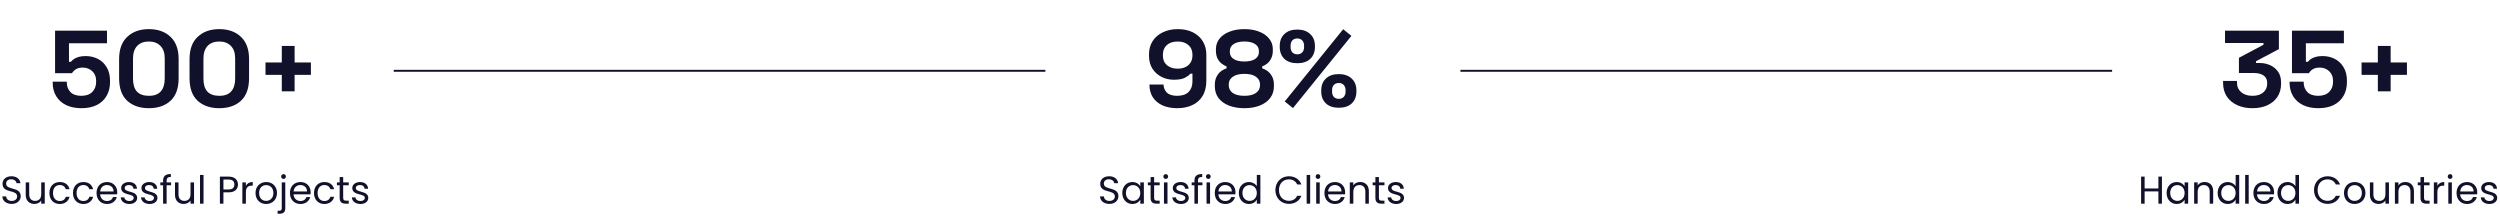 <svg width="1289" height="113" viewBox="0 0 1289 113" fill="none" xmlns="http://www.w3.org/2000/svg">
<path d="M42.003 55.784C38.942 55.784 36.291 55.243 34.051 54.16C31.849 53.077 30.15 51.547 28.955 49.568C27.761 47.589 27.163 45.293 27.163 42.68V42.12H34.443V42.624C34.443 44.491 35.059 46.096 36.291 47.44C37.56 48.747 39.427 49.4 41.891 49.4C44.355 49.4 46.24 48.747 47.547 47.44C48.891 46.096 49.563 44.36 49.563 42.232V41.672C49.563 39.581 48.891 37.92 47.547 36.688C46.24 35.456 44.598 34.84 42.619 34.84C41.536 34.84 40.641 34.989 39.931 35.288C39.222 35.587 38.643 35.96 38.195 36.408C37.747 36.856 37.374 37.304 37.075 37.752H28.395V15.8H55.163V22.296H35.563V31.872H36.571C36.944 31.387 37.449 30.92 38.083 30.472C38.718 30.024 39.539 29.651 40.547 29.352C41.555 29.053 42.75 28.904 44.131 28.904C46.446 28.904 48.555 29.389 50.459 30.36C52.363 31.331 53.875 32.768 54.995 34.672C56.153 36.539 56.731 38.853 56.731 41.616V42.288C56.731 45.051 56.134 47.44 54.939 49.456C53.782 51.472 52.102 53.04 49.899 54.16C47.697 55.243 45.065 55.784 42.003 55.784ZM76.757 55.784C72.128 55.784 68.413 54.515 65.613 51.976C62.813 49.4 61.413 45.517 61.413 40.328V30.472C61.413 25.432 62.813 21.605 65.613 18.992C68.413 16.341 72.128 15.016 76.757 15.016C81.424 15.016 85.139 16.341 87.901 18.992C90.701 21.605 92.101 25.432 92.101 30.472V40.328C92.101 45.517 90.701 49.4 87.901 51.976C85.139 54.515 81.424 55.784 76.757 55.784ZM76.757 49.4C79.557 49.4 81.611 48.635 82.917 47.104C84.261 45.573 84.933 43.389 84.933 40.552V30.136C84.933 27.261 84.187 25.096 82.693 23.64C81.237 22.147 79.259 21.4 76.757 21.4C74.181 21.4 72.165 22.165 70.709 23.696C69.291 25.227 68.581 27.373 68.581 30.136V40.552C68.581 43.501 69.253 45.723 70.597 47.216C71.979 48.672 74.032 49.4 76.757 49.4ZM113.07 55.784C108.44 55.784 104.726 54.515 101.926 51.976C99.126 49.4 97.726 45.517 97.726 40.328V30.472C97.726 25.432 99.126 21.605 101.926 18.992C104.726 16.341 108.44 15.016 113.07 15.016C117.736 15.016 121.451 16.341 124.214 18.992C127.014 21.605 128.414 25.432 128.414 30.472V40.328C128.414 45.517 127.014 49.4 124.214 51.976C121.451 54.515 117.736 55.784 113.07 55.784ZM113.07 49.4C115.87 49.4 117.923 48.635 119.23 47.104C120.574 45.573 121.246 43.389 121.246 40.552V30.136C121.246 27.261 120.499 25.096 119.006 23.64C117.55 22.147 115.571 21.4 113.07 21.4C110.494 21.4 108.478 22.165 107.022 23.696C105.603 25.227 104.894 27.373 104.894 30.136V40.552C104.894 43.501 105.566 45.723 106.91 47.216C108.291 48.672 110.344 49.4 113.07 49.4ZM145.294 47.104V38.592H136.894V32.208H145.294V23.696H151.902V32.208H160.302V38.592H151.902V47.104H145.294Z" fill="#11112B"/>
<path d="M10.68 101.2C10.68 96.04 3.16 98.28 3.16 94.68C3.16 93.18 4.34 92.4 5.84 92.44C7.54 92.46 8.42 93.52 8.54 94.46H10.54C10.32 92.34 8.58 90.88 5.92 90.88C3.16 90.88 1.3 92.44 1.3 94.74C1.3 99.92 8.84 97.52 8.84 101.28C8.84 102.6 7.8 103.6 6.04 103.6C4.1 103.6 3.28 102.44 3.16 101.28H1.22C1.26 103.58 3.24 105.14 6.04 105.14C9.06 105.14 10.68 103.18 10.68 101.2ZM23.078 94.04H21.258V100.06C21.258 102.42 19.998 103.58 18.118 103.58C16.278 103.58 15.058 102.44 15.058 100.22V94.04H13.258V100.46C13.258 103.6 15.238 105.16 17.758 105.16C19.218 105.16 20.558 104.52 21.258 103.38V105H23.078V94.04ZM25.471 99.5C25.471 102.98 27.691 105.18 30.811 105.18C33.531 105.18 35.311 103.66 35.871 101.48H33.911C33.511 102.86 32.431 103.64 30.811 103.64C28.811 103.64 27.331 102.22 27.331 99.5C27.331 96.82 28.811 95.4 30.811 95.4C32.431 95.4 33.531 96.24 33.911 97.56H35.871C35.311 95.26 33.531 93.86 30.811 93.86C27.691 93.86 25.471 96.06 25.471 99.5ZM37.62 99.5C37.62 102.98 39.84 105.18 42.96 105.18C45.68 105.18 47.46 103.66 48.02 101.48H46.06C45.66 102.86 44.58 103.64 42.96 103.64C40.96 103.64 39.48 102.22 39.48 99.5C39.48 96.82 40.96 95.4 42.96 95.4C44.58 95.4 45.68 96.24 46.06 97.56H48.02C47.46 95.26 45.68 93.86 42.96 93.86C39.84 93.86 37.62 96.06 37.62 99.5ZM55.108 95.4C56.988 95.4 58.588 96.58 58.568 98.72H51.648C51.848 96.58 53.328 95.4 55.108 95.4ZM60.228 101.62H58.268C57.868 102.8 56.828 103.64 55.188 103.64C53.328 103.64 51.768 102.42 51.628 100.2H60.388C60.428 99.82 60.448 99.5 60.448 99.1C60.448 96.1 58.368 93.86 55.188 93.86C51.988 93.86 49.768 96.04 49.768 99.5C49.768 102.98 52.068 105.18 55.188 105.18C57.908 105.18 59.668 103.62 60.228 101.62ZM70.731 102.02C70.65 98.1 64.29 99.52 64.29 96.92C64.29 96.04 65.091 95.4 66.43 95.4C67.891 95.4 68.731 96.2 68.811 97.3H70.63C70.51 95.16 68.91 93.86 66.49 93.86C64.05 93.86 62.471 95.24 62.471 96.92C62.471 101 68.951 99.58 68.951 102.02C68.951 102.92 68.15 103.64 66.71 103.64C65.171 103.64 64.231 102.84 64.13 101.78H62.251C62.37 103.78 64.171 105.18 66.731 105.18C69.15 105.18 70.731 103.82 70.731 102.02ZM81.18 102.02C81.1 98.1 74.74 99.52 74.74 96.92C74.74 96.04 75.54 95.4 76.88 95.4C78.34 95.4 79.18 96.2 79.26 97.3H81.08C80.96 95.16 79.36 93.86 76.94 93.86C74.5 93.86 72.92 95.24 72.92 96.92C72.92 101 79.4 99.58 79.4 102.02C79.4 102.92 78.6 103.64 77.16 103.64C75.62 103.64 74.68 102.84 74.58 101.78H72.7C72.82 103.78 74.62 105.18 77.18 105.18C79.6 105.18 81.18 103.82 81.18 102.02ZM84.089 105H85.909V95.54H88.209V94.04H85.909V93.26C85.909 91.84 86.449 91.24 88.089 91.24V89.72C85.289 89.72 84.089 90.82 84.089 93.26V94.04H82.669V95.54H84.089V105ZM100.051 94.04H98.231V100.06C98.231 102.42 96.971 103.58 95.091 103.58C93.251 103.58 92.031 102.44 92.031 100.22V94.04H90.231V100.46C90.231 103.6 92.211 105.16 94.731 105.16C96.191 105.16 97.531 104.52 98.231 103.38V105H100.051V94.04ZM103.124 105H104.944V90.2H103.124V105ZM115.198 97.68V92.56H117.878C119.958 92.56 120.838 93.52 120.838 95.14C120.838 96.7 119.958 97.68 117.878 97.68H115.198ZM122.698 95.14C122.698 92.86 121.158 91.06 117.878 91.06H113.378V105H115.198V99.18H117.878C121.338 99.18 122.698 97.26 122.698 95.14ZM126.78 99.04C126.78 96.5 128.1 95.72 129.84 95.72H130.32V93.84C128.58 93.84 127.4 94.6 126.78 95.82V94.04H124.96V105H126.78V99.04ZM142.821 99.5C142.821 96.04 140.401 93.86 137.281 93.86C134.181 93.86 131.741 96.04 131.741 99.5C131.741 102.98 134.101 105.18 137.201 105.18C140.321 105.18 142.821 102.98 142.821 99.5ZM133.601 99.5C133.601 96.74 135.341 95.44 137.261 95.44C139.141 95.44 140.961 96.74 140.961 99.5C140.961 102.28 139.101 103.58 137.201 103.58C135.301 103.58 133.601 102.28 133.601 99.5ZM146.194 92.26C146.874 92.26 147.414 91.72 147.414 91.02C147.414 90.32 146.874 89.78 146.194 89.78C145.514 89.78 144.974 90.32 144.974 91.02C144.974 91.72 145.514 92.26 146.194 92.26ZM145.274 94.04V107.34C145.274 108.3 144.894 108.66 143.894 108.66H143.134V110.2H144.194C146.054 110.2 147.094 109.36 147.094 107.38V94.04H145.274ZM154.835 95.4C156.715 95.4 158.315 96.58 158.295 98.72H151.375C151.575 96.58 153.055 95.4 154.835 95.4ZM159.955 101.62H157.995C157.595 102.8 156.555 103.64 154.915 103.64C153.055 103.64 151.495 102.42 151.355 100.2H160.115C160.155 99.82 160.175 99.5 160.175 99.1C160.175 96.1 158.095 93.86 154.915 93.86C151.715 93.86 149.495 96.04 149.495 99.5C149.495 102.98 151.795 105.18 154.915 105.18C157.635 105.18 159.395 103.62 159.955 101.62ZM161.897 99.5C161.897 102.98 164.117 105.18 167.237 105.18C169.957 105.18 171.737 103.66 172.297 101.48H170.337C169.937 102.86 168.857 103.64 167.237 103.64C165.237 103.64 163.757 102.22 163.757 99.5C163.757 96.82 165.237 95.4 167.237 95.4C168.857 95.4 169.957 96.24 170.337 97.56H172.297C171.737 95.26 169.957 93.86 167.237 93.86C164.117 93.86 161.897 96.06 161.897 99.5ZM175.126 102C175.126 104.2 176.226 105 178.166 105H179.806V103.46H178.466C177.346 103.46 176.946 103.08 176.946 102V95.54H179.806V94.04H176.946V91.28H175.126V94.04H173.706V95.54H175.126V102ZM189.891 102.02C189.811 98.1 183.451 99.52 183.451 96.92C183.451 96.04 184.251 95.4 185.591 95.4C187.051 95.4 187.891 96.2 187.971 97.3H189.791C189.671 95.16 188.071 93.86 185.651 93.86C183.211 93.86 181.631 95.24 181.631 96.92C181.631 101 188.111 99.58 188.111 102.02C188.111 102.92 187.311 103.64 185.871 103.64C184.331 103.64 183.391 102.84 183.291 101.78H181.411C181.531 103.78 183.331 105.18 185.891 105.18C188.311 105.18 189.891 103.82 189.891 102.02Z" fill="#11112B"/>
<path d="M606.984 55.784C604.072 55.784 601.533 55.299 599.368 54.328C597.24 53.357 595.578 51.957 594.384 50.128C593.226 48.299 592.648 46.115 592.648 43.576H599.928C599.928 45.144 600.469 46.507 601.552 47.664C602.672 48.821 604.482 49.4 606.984 49.4C609.522 49.4 611.464 48.747 612.808 47.44C614.152 46.096 614.824 44.285 614.824 42.008V37.976H613.816C613.181 38.723 612.21 39.432 610.904 40.104C609.634 40.776 607.73 41.112 605.192 41.112C602.952 41.112 600.861 40.627 598.92 39.656C596.978 38.685 595.41 37.285 594.216 35.456C593.021 33.589 592.424 31.349 592.424 28.736V28.064C592.424 25.451 593.04 23.173 594.272 21.232C595.504 19.291 597.24 17.779 599.48 16.696C601.72 15.576 604.333 15.016 607.32 15.016C610.306 15.016 612.901 15.576 615.104 16.696C617.306 17.816 619.005 19.365 620.2 21.344C621.394 23.323 621.992 25.6 621.992 28.176V41.56C621.992 44.733 621.338 47.384 620.032 49.512C618.762 51.603 616.989 53.171 614.712 54.216C612.472 55.261 609.896 55.784 606.984 55.784ZM607.208 35.4C608.776 35.4 610.12 35.12 611.24 34.56C612.397 34 613.274 33.216 613.872 32.208C614.506 31.2 614.824 30.005 614.824 28.624V28.176C614.824 26.085 614.133 24.443 612.752 23.248C611.408 22.016 609.56 21.4 607.208 21.4C604.856 21.4 602.989 22.016 601.608 23.248C600.264 24.443 599.592 26.085 599.592 28.176V28.624C599.592 30.005 599.89 31.2 600.488 32.208C601.122 33.216 602.018 34 603.176 34.56C604.333 35.12 605.677 35.4 607.208 35.4ZM641.601 55.784C638.614 55.784 635.963 55.336 633.649 54.44C631.371 53.544 629.579 52.256 628.273 50.576C627.003 48.859 626.369 46.843 626.369 44.528V43.856C626.369 42.064 626.686 40.589 627.321 39.432C627.955 38.237 628.739 37.304 629.673 36.632C630.643 35.96 631.558 35.493 632.417 35.232V34.224C631.558 33.925 630.699 33.44 629.841 32.768C628.982 32.096 628.273 31.2 627.713 30.08C627.19 28.96 626.929 27.616 626.929 26.048V25.376C626.929 23.323 627.526 21.531 628.721 20C629.953 18.432 631.67 17.219 633.873 16.36C636.075 15.464 638.651 15.016 641.601 15.016C644.55 15.016 647.126 15.464 649.329 16.36C651.531 17.219 653.23 18.432 654.425 20C655.657 21.531 656.273 23.323 656.273 25.376V26.048C656.273 27.616 655.993 28.96 655.433 30.08C654.91 31.2 654.219 32.096 653.361 32.768C652.539 33.44 651.681 33.925 650.785 34.224V35.232C651.681 35.493 652.595 35.96 653.529 36.632C654.462 37.304 655.246 38.237 655.881 39.432C656.515 40.589 656.833 42.064 656.833 43.856V44.528C656.833 46.843 656.179 48.859 654.873 50.576C653.603 52.256 651.811 53.544 649.497 54.44C647.219 55.336 644.587 55.784 641.601 55.784ZM641.601 49.4C644.177 49.4 646.155 48.915 647.537 47.944C648.955 46.936 649.665 45.611 649.665 43.968V43.52C649.665 41.877 648.974 40.571 647.593 39.6C646.249 38.592 644.251 38.088 641.601 38.088C638.987 38.088 636.99 38.592 635.609 39.6C634.227 40.571 633.537 41.877 633.537 43.52V43.968C633.537 45.611 634.227 46.936 635.609 47.944C637.027 48.915 639.025 49.4 641.601 49.4ZM641.601 31.704C643.99 31.704 645.838 31.275 647.145 30.416C648.451 29.557 649.105 28.344 649.105 26.776V26.328C649.105 24.76 648.433 23.547 647.089 22.688C645.745 21.829 643.915 21.4 641.601 21.4C639.286 21.4 637.457 21.829 636.113 22.688C634.769 23.547 634.097 24.76 634.097 26.328V26.776C634.097 28.344 634.75 29.557 636.057 30.416C637.363 31.275 639.211 31.704 641.601 31.704ZM666.667 55.728L662.411 52.312L692.539 15.072L696.795 18.488L666.667 55.728ZM690.299 55.56C687.462 55.56 685.24 54.813 683.635 53.32C682.03 51.789 681.227 49.717 681.227 47.104V46.712C681.227 44.061 682.03 41.989 683.635 40.496C685.24 38.965 687.462 38.2 690.299 38.2C693.062 38.2 695.264 38.965 696.907 40.496C698.55 41.989 699.371 44.061 699.371 46.712V47.104C699.371 49.717 698.568 51.789 696.963 53.32C695.358 54.813 693.136 55.56 690.299 55.56ZM690.299 50.968C691.382 50.968 692.222 50.632 692.819 49.96C693.454 49.288 693.771 48.411 693.771 47.328V46.432C693.771 45.349 693.454 44.472 692.819 43.8C692.222 43.128 691.382 42.792 690.299 42.792C689.216 42.792 688.358 43.128 687.723 43.8C687.126 44.472 686.827 45.349 686.827 46.432V47.328C686.827 48.411 687.126 49.288 687.723 49.96C688.358 50.632 689.216 50.968 690.299 50.968ZM668.907 32.6C666.07 32.6 663.848 31.853 662.243 30.36C660.638 28.829 659.835 26.757 659.835 24.144V23.752C659.835 21.101 660.638 19.029 662.243 17.536C663.848 16.005 666.07 15.24 668.907 15.24C671.67 15.24 673.872 16.005 675.515 17.536C677.158 19.029 677.979 21.101 677.979 23.752V24.144C677.979 26.757 677.176 28.829 675.571 30.36C673.966 31.853 671.744 32.6 668.907 32.6ZM668.907 28.008C669.99 28.008 670.83 27.672 671.427 27C672.062 26.328 672.379 25.451 672.379 24.368V23.472C672.379 22.389 672.062 21.512 671.427 20.84C670.83 20.168 669.99 19.832 668.907 19.832C667.824 19.832 666.966 20.168 666.331 20.84C665.734 21.512 665.435 22.389 665.435 23.472V24.368C665.435 25.451 665.734 26.328 666.331 27C666.966 27.672 667.824 28.008 668.907 28.008Z" fill="#11112B"/>
<path d="M576.657 101.2C576.657 96.04 569.137 98.28 569.137 94.68C569.137 93.18 570.317 92.4 571.817 92.44C573.517 92.46 574.397 93.52 574.517 94.46H576.517C576.297 92.34 574.557 90.88 571.897 90.88C569.137 90.88 567.277 92.44 567.277 94.74C567.277 99.92 574.817 97.52 574.817 101.28C574.817 102.6 573.777 103.6 572.017 103.6C570.077 103.6 569.257 102.44 569.137 101.28H567.197C567.237 103.58 569.217 105.14 572.017 105.14C575.037 105.14 576.657 103.18 576.657 101.2ZM578.655 99.48C578.655 102.88 580.915 105.18 583.835 105.18C585.855 105.18 587.275 104.14 587.935 102.96V105H589.775V94.04H587.935V96.04C587.295 94.9 585.895 93.86 583.855 93.86C580.915 93.86 578.655 96.06 578.655 99.48ZM587.935 99.5C587.935 102.08 586.215 103.58 584.215 103.58C582.215 103.58 580.515 102.06 580.515 99.48C580.515 96.9 582.215 95.44 584.215 95.44C586.215 95.44 587.935 96.96 587.935 99.5ZM593.251 102C593.251 104.2 594.351 105 596.291 105H597.931V103.46H596.591C595.471 103.46 595.071 103.08 595.071 102V95.54H597.931V94.04H595.071V91.28H593.251V94.04H591.831V95.54H593.251V102ZM600.136 105H601.956V94.04H600.136V105ZM601.076 92.26C601.736 92.26 602.276 91.72 602.276 91.02C602.276 90.32 601.736 89.78 601.076 89.78C600.376 89.78 599.836 90.32 599.836 91.02C599.836 91.72 600.376 92.26 601.076 92.26ZM612.938 102.02C612.858 98.1 606.498 99.52 606.498 96.92C606.498 96.04 607.298 95.4 608.638 95.4C610.098 95.4 610.938 96.2 611.018 97.3H612.838C612.718 95.16 611.118 93.86 608.698 93.86C606.258 93.86 604.678 95.24 604.678 96.92C604.678 101 611.158 99.58 611.158 102.02C611.158 102.92 610.358 103.64 608.918 103.64C607.378 103.64 606.438 102.84 606.338 101.78H604.458C604.578 103.78 606.378 105.18 608.938 105.18C611.358 105.18 612.938 103.82 612.938 102.02ZM615.847 105H617.667V95.54H619.967V94.04H617.667V93.26C617.667 91.84 618.207 91.24 619.847 91.24V89.72C617.047 89.72 615.847 90.82 615.847 93.26V94.04H614.427V95.54H615.847V105ZM622.089 105H623.909V94.04H622.089V105ZM623.029 92.26C623.689 92.26 624.229 91.72 624.229 91.02C624.229 90.32 623.689 89.78 623.029 89.78C622.329 89.78 621.789 90.32 621.789 91.02C621.789 91.72 622.329 92.26 623.029 92.26ZM631.671 95.4C633.551 95.4 635.151 96.58 635.131 98.72H628.211C628.411 96.58 629.891 95.4 631.671 95.4ZM636.791 101.62H634.831C634.431 102.8 633.391 103.64 631.751 103.64C629.891 103.64 628.331 102.42 628.191 100.2H636.951C636.991 99.82 637.011 99.5 637.011 99.1C637.011 96.1 634.931 93.86 631.751 93.86C628.551 93.86 626.331 96.04 626.331 99.5C626.331 102.98 628.631 105.18 631.751 105.18C634.471 105.18 636.231 103.62 636.791 101.62ZM638.733 99.48C638.733 102.88 640.993 105.18 643.933 105.18C645.933 105.18 647.353 104.16 648.013 102.94V105H649.853V90.2H648.013V96C647.253 94.74 645.673 93.86 643.953 93.86C640.993 93.86 638.733 96.06 638.733 99.48ZM648.013 99.5C648.013 102.08 646.293 103.58 644.293 103.58C642.293 103.58 640.593 102.06 640.593 99.48C640.593 96.9 642.293 95.44 644.293 95.44C646.293 95.44 648.013 96.96 648.013 99.5ZM657.581 98.02C657.581 102.2 660.641 105.12 664.541 105.12C667.561 105.12 669.961 103.62 671.001 100.94H668.821C668.061 102.6 666.581 103.54 664.541 103.54C661.621 103.54 659.441 101.42 659.441 98.02C659.441 94.6 661.621 92.48 664.541 92.48C666.581 92.48 668.061 93.42 668.821 95.1H671.001C669.961 92.4 667.561 90.88 664.541 90.88C660.641 90.88 657.581 93.84 657.581 98.02ZM673.71 105H675.53V90.2H673.71V105ZM678.632 105H680.452V94.04H678.632V105ZM679.572 92.26C680.232 92.26 680.772 91.72 680.772 91.02C680.772 90.32 680.232 89.78 679.572 89.78C678.872 89.78 678.332 90.32 678.332 91.02C678.332 91.72 678.872 92.26 679.572 92.26ZM688.214 95.4C690.094 95.4 691.694 96.58 691.674 98.72H684.754C684.954 96.58 686.434 95.4 688.214 95.4ZM693.334 101.62H691.374C690.974 102.8 689.934 103.64 688.294 103.64C686.434 103.64 684.874 102.42 684.734 100.2H693.494C693.534 99.82 693.554 99.5 693.554 99.1C693.554 96.1 691.474 93.86 688.294 93.86C685.094 93.86 682.874 96.04 682.874 99.5C682.874 102.98 685.174 105.18 688.294 105.18C691.014 105.18 692.774 103.62 693.334 101.62ZM703.976 105H705.776V98.54C705.776 95.4 703.836 93.84 701.296 93.84C699.816 93.84 698.496 94.46 697.776 95.6V94.04H695.956V105H697.776V98.94C697.776 96.58 699.056 95.42 700.916 95.42C702.756 95.42 703.976 96.56 703.976 98.8V105ZM709.149 102C709.149 104.2 710.249 105 712.189 105H713.829V103.46H712.489C711.369 103.46 710.969 103.08 710.969 102V95.54H713.829V94.04H710.969V91.28H709.149V94.04H707.729V95.54H709.149V102ZM723.914 102.02C723.834 98.1 717.474 99.52 717.474 96.92C717.474 96.04 718.274 95.4 719.614 95.4C721.074 95.4 721.914 96.2 721.994 97.3H723.814C723.694 95.16 722.094 93.86 719.674 93.86C717.234 93.86 715.654 95.24 715.654 96.92C715.654 101 722.134 99.58 722.134 102.02C722.134 102.92 721.334 103.64 719.894 103.64C718.354 103.64 717.414 102.84 717.314 101.78H715.434C715.554 103.78 717.354 105.18 719.914 105.18C722.334 105.18 723.914 103.82 723.914 102.02Z" fill="#11112B"/>
<path d="M1161.34 55.784C1158.39 55.784 1155.77 55.261 1153.5 54.216C1151.22 53.171 1149.43 51.677 1148.12 49.736C1146.85 47.757 1146.22 45.424 1146.22 42.736V41.728H1153.38V42.512C1153.38 44.603 1154.11 46.283 1155.57 47.552C1157.02 48.784 1158.95 49.4 1161.34 49.4C1163.76 49.4 1165.63 48.821 1166.94 47.664C1168.28 46.507 1168.95 45.051 1168.95 43.296V42.736C1168.95 41.541 1168.65 40.571 1168.06 39.824C1167.46 39.077 1166.66 38.536 1165.65 38.2C1164.64 37.827 1163.5 37.64 1162.23 37.64H1154.39V29.8L1167.05 23.08V22.184H1147.22V15.8H1175V25.32L1163.18 31.592V32.488H1165.26C1167.01 32.488 1168.71 32.843 1170.35 33.552C1172.03 34.261 1173.41 35.363 1174.5 36.856C1175.58 38.312 1176.12 40.216 1176.12 42.568V43.24C1176.12 45.779 1175.5 48 1174.27 49.904C1173.04 51.771 1171.3 53.227 1169.06 54.272C1166.86 55.28 1164.29 55.784 1161.34 55.784ZM1195.35 55.784C1192.29 55.784 1189.64 55.243 1187.4 54.16C1185.2 53.077 1183.5 51.547 1182.3 49.568C1181.11 47.589 1180.51 45.293 1180.51 42.68V42.12H1187.79V42.624C1187.79 44.491 1188.41 46.096 1189.64 47.44C1190.91 48.747 1192.77 49.4 1195.24 49.4C1197.7 49.4 1199.59 48.747 1200.89 47.44C1202.24 46.096 1202.91 44.36 1202.91 42.232V41.672C1202.91 39.581 1202.24 37.92 1200.89 36.688C1199.59 35.456 1197.95 34.84 1195.97 34.84C1194.88 34.84 1193.99 34.989 1193.28 35.288C1192.57 35.587 1191.99 35.96 1191.54 36.408C1191.09 36.856 1190.72 37.304 1190.42 37.752H1181.74V15.8H1208.51V22.296H1188.91V31.872H1189.92C1190.29 31.387 1190.8 30.92 1191.43 30.472C1192.07 30.024 1192.89 29.651 1193.89 29.352C1194.9 29.053 1196.1 28.904 1197.48 28.904C1199.79 28.904 1201.9 29.389 1203.81 30.36C1205.71 31.331 1207.22 32.768 1208.34 34.672C1209.5 36.539 1210.08 38.853 1210.08 41.616V42.288C1210.08 45.051 1209.48 47.44 1208.29 49.456C1207.13 51.472 1205.45 53.04 1203.25 54.16C1201.04 55.243 1198.41 55.784 1195.35 55.784ZM1226.02 47.104V38.592H1217.62V32.208H1226.02V23.696H1232.62V32.208H1241.02V38.592H1232.62V47.104H1226.02Z" fill="#11112B"/>
<path d="M1112.87 105H1114.69V91.06H1112.87V97.18H1105.77V91.06H1103.95V105H1105.77V98.68H1112.87V105ZM1117.1 99.48C1117.1 102.88 1119.36 105.18 1122.28 105.18C1124.3 105.18 1125.72 104.14 1126.38 102.96V105H1128.22V94.04H1126.38V96.04C1125.74 94.9 1124.34 93.86 1122.3 93.86C1119.36 93.86 1117.1 96.06 1117.1 99.48ZM1126.38 99.5C1126.38 102.08 1124.66 103.58 1122.66 103.58C1120.66 103.58 1118.96 102.06 1118.96 99.48C1118.96 96.9 1120.66 95.44 1122.66 95.44C1124.66 95.44 1126.38 96.96 1126.38 99.5ZM1139.32 105H1141.12V98.54C1141.12 95.4 1139.18 93.84 1136.64 93.84C1135.16 93.84 1133.84 94.46 1133.12 95.6V94.04H1131.3V105H1133.12V98.94C1133.12 96.58 1134.4 95.42 1136.26 95.42C1138.1 95.42 1139.32 96.56 1139.32 98.8V105ZM1143.41 99.48C1143.41 102.88 1145.67 105.18 1148.61 105.18C1150.61 105.18 1152.03 104.16 1152.69 102.94V105H1154.53V90.2H1152.69V96C1151.93 94.74 1150.35 93.86 1148.63 93.86C1145.67 93.86 1143.41 96.06 1143.41 99.48ZM1152.69 99.5C1152.69 102.08 1150.97 103.58 1148.97 103.58C1146.97 103.58 1145.27 102.06 1145.27 99.48C1145.27 96.9 1146.97 95.44 1148.97 95.44C1150.97 95.44 1152.69 96.96 1152.69 99.5ZM1157.61 105H1159.43V90.2H1157.61V105ZM1167.19 95.4C1169.07 95.4 1170.67 96.58 1170.65 98.72H1163.73C1163.93 96.58 1165.41 95.4 1167.19 95.4ZM1172.31 101.62H1170.35C1169.95 102.8 1168.91 103.64 1167.27 103.64C1165.41 103.64 1163.85 102.42 1163.71 100.2H1172.47C1172.51 99.82 1172.53 99.5 1172.53 99.1C1172.53 96.1 1170.45 93.86 1167.27 93.86C1164.07 93.86 1161.85 96.04 1161.85 99.5C1161.85 102.98 1164.15 105.18 1167.27 105.18C1169.99 105.18 1171.75 103.62 1172.31 101.62ZM1174.25 99.48C1174.25 102.88 1176.51 105.18 1179.45 105.18C1181.45 105.18 1182.87 104.16 1183.53 102.94V105H1185.37V90.2H1183.53V96C1182.77 94.74 1181.19 93.86 1179.47 93.86C1176.51 93.86 1174.25 96.06 1174.25 99.48ZM1183.53 99.5C1183.53 102.08 1181.81 103.58 1179.81 103.58C1177.81 103.58 1176.11 102.06 1176.11 99.48C1176.11 96.9 1177.81 95.44 1179.81 95.44C1181.81 95.44 1183.53 96.96 1183.53 99.5ZM1193.1 98.02C1193.1 102.2 1196.16 105.12 1200.06 105.12C1203.08 105.12 1205.48 103.62 1206.52 100.94H1204.34C1203.58 102.6 1202.1 103.54 1200.06 103.54C1197.14 103.54 1194.96 101.42 1194.96 98.02C1194.96 94.6 1197.14 92.48 1200.06 92.48C1202.1 92.48 1203.58 93.42 1204.34 95.1H1206.52C1205.48 92.4 1203.08 90.88 1200.06 90.88C1196.16 90.88 1193.1 93.84 1193.1 98.02ZM1219.63 99.5C1219.63 96.04 1217.21 93.86 1214.09 93.86C1210.99 93.86 1208.55 96.04 1208.55 99.5C1208.55 102.98 1210.91 105.18 1214.01 105.18C1217.13 105.18 1219.63 102.98 1219.63 99.5ZM1210.41 99.5C1210.41 96.74 1212.15 95.44 1214.07 95.44C1215.95 95.44 1217.77 96.74 1217.77 99.5C1217.77 102.28 1215.91 103.58 1214.01 103.58C1212.11 103.58 1210.41 102.28 1210.41 99.5ZM1231.74 94.04H1229.92V100.06C1229.92 102.42 1228.66 103.58 1226.78 103.58C1224.94 103.58 1223.72 102.44 1223.72 100.22V94.04H1221.92V100.46C1221.92 103.6 1223.9 105.16 1226.42 105.16C1227.88 105.16 1229.22 104.52 1229.92 103.38V105H1231.74V94.04ZM1242.83 105H1244.63V98.54C1244.63 95.4 1242.69 93.84 1240.15 93.84C1238.67 93.84 1237.35 94.46 1236.63 95.6V94.04H1234.81V105H1236.63V98.94C1236.63 96.58 1237.91 95.42 1239.77 95.42C1241.61 95.42 1242.83 96.56 1242.83 98.8V105ZM1248.01 102C1248.01 104.2 1249.11 105 1251.05 105H1252.69V103.46H1251.35C1250.23 103.46 1249.83 103.08 1249.83 102V95.54H1252.69V94.04H1249.83V91.28H1248.01V94.04H1246.59V95.54H1248.01V102ZM1256.71 99.04C1256.71 96.5 1258.03 95.72 1259.77 95.72H1260.25V93.84C1258.51 93.84 1257.33 94.6 1256.71 95.82V94.04H1254.89V105H1256.71V99.04ZM1262.35 105H1264.17V94.04H1262.35V105ZM1263.29 92.26C1263.95 92.26 1264.49 91.72 1264.49 91.02C1264.49 90.32 1263.95 89.78 1263.29 89.78C1262.59 89.78 1262.05 90.32 1262.05 91.02C1262.05 91.72 1262.59 92.26 1263.29 92.26ZM1271.93 95.4C1273.81 95.4 1275.41 96.58 1275.39 98.72H1268.47C1268.67 96.58 1270.15 95.4 1271.93 95.4ZM1277.05 101.62H1275.09C1274.69 102.8 1273.65 103.64 1272.01 103.64C1270.15 103.64 1268.59 102.42 1268.45 100.2H1277.21C1277.25 99.82 1277.27 99.5 1277.27 99.1C1277.27 96.1 1275.19 93.86 1272.01 93.86C1268.81 93.86 1266.59 96.04 1266.59 99.5C1266.59 102.98 1268.89 105.18 1272.01 105.18C1274.73 105.18 1276.49 103.62 1277.05 101.62ZM1287.56 102.02C1287.48 98.1 1281.12 99.52 1281.12 96.92C1281.12 96.04 1281.92 95.4 1283.26 95.4C1284.72 95.4 1285.56 96.2 1285.64 97.3H1287.46C1287.34 95.16 1285.74 93.86 1283.32 93.86C1280.88 93.86 1279.3 95.24 1279.3 96.92C1279.3 101 1285.78 99.58 1285.78 102.02C1285.78 102.92 1284.98 103.64 1283.54 103.64C1282 103.64 1281.06 102.84 1280.96 101.78H1279.08C1279.2 103.78 1281 105.18 1283.56 105.18C1285.98 105.18 1287.56 103.82 1287.56 102.02Z" fill="#11112B"/>
<rect x="203" y="36" width="336" height="1" fill="#11112B"/>
<rect x="753" y="36" width="336" height="1" fill="#11112B"/>
</svg>
